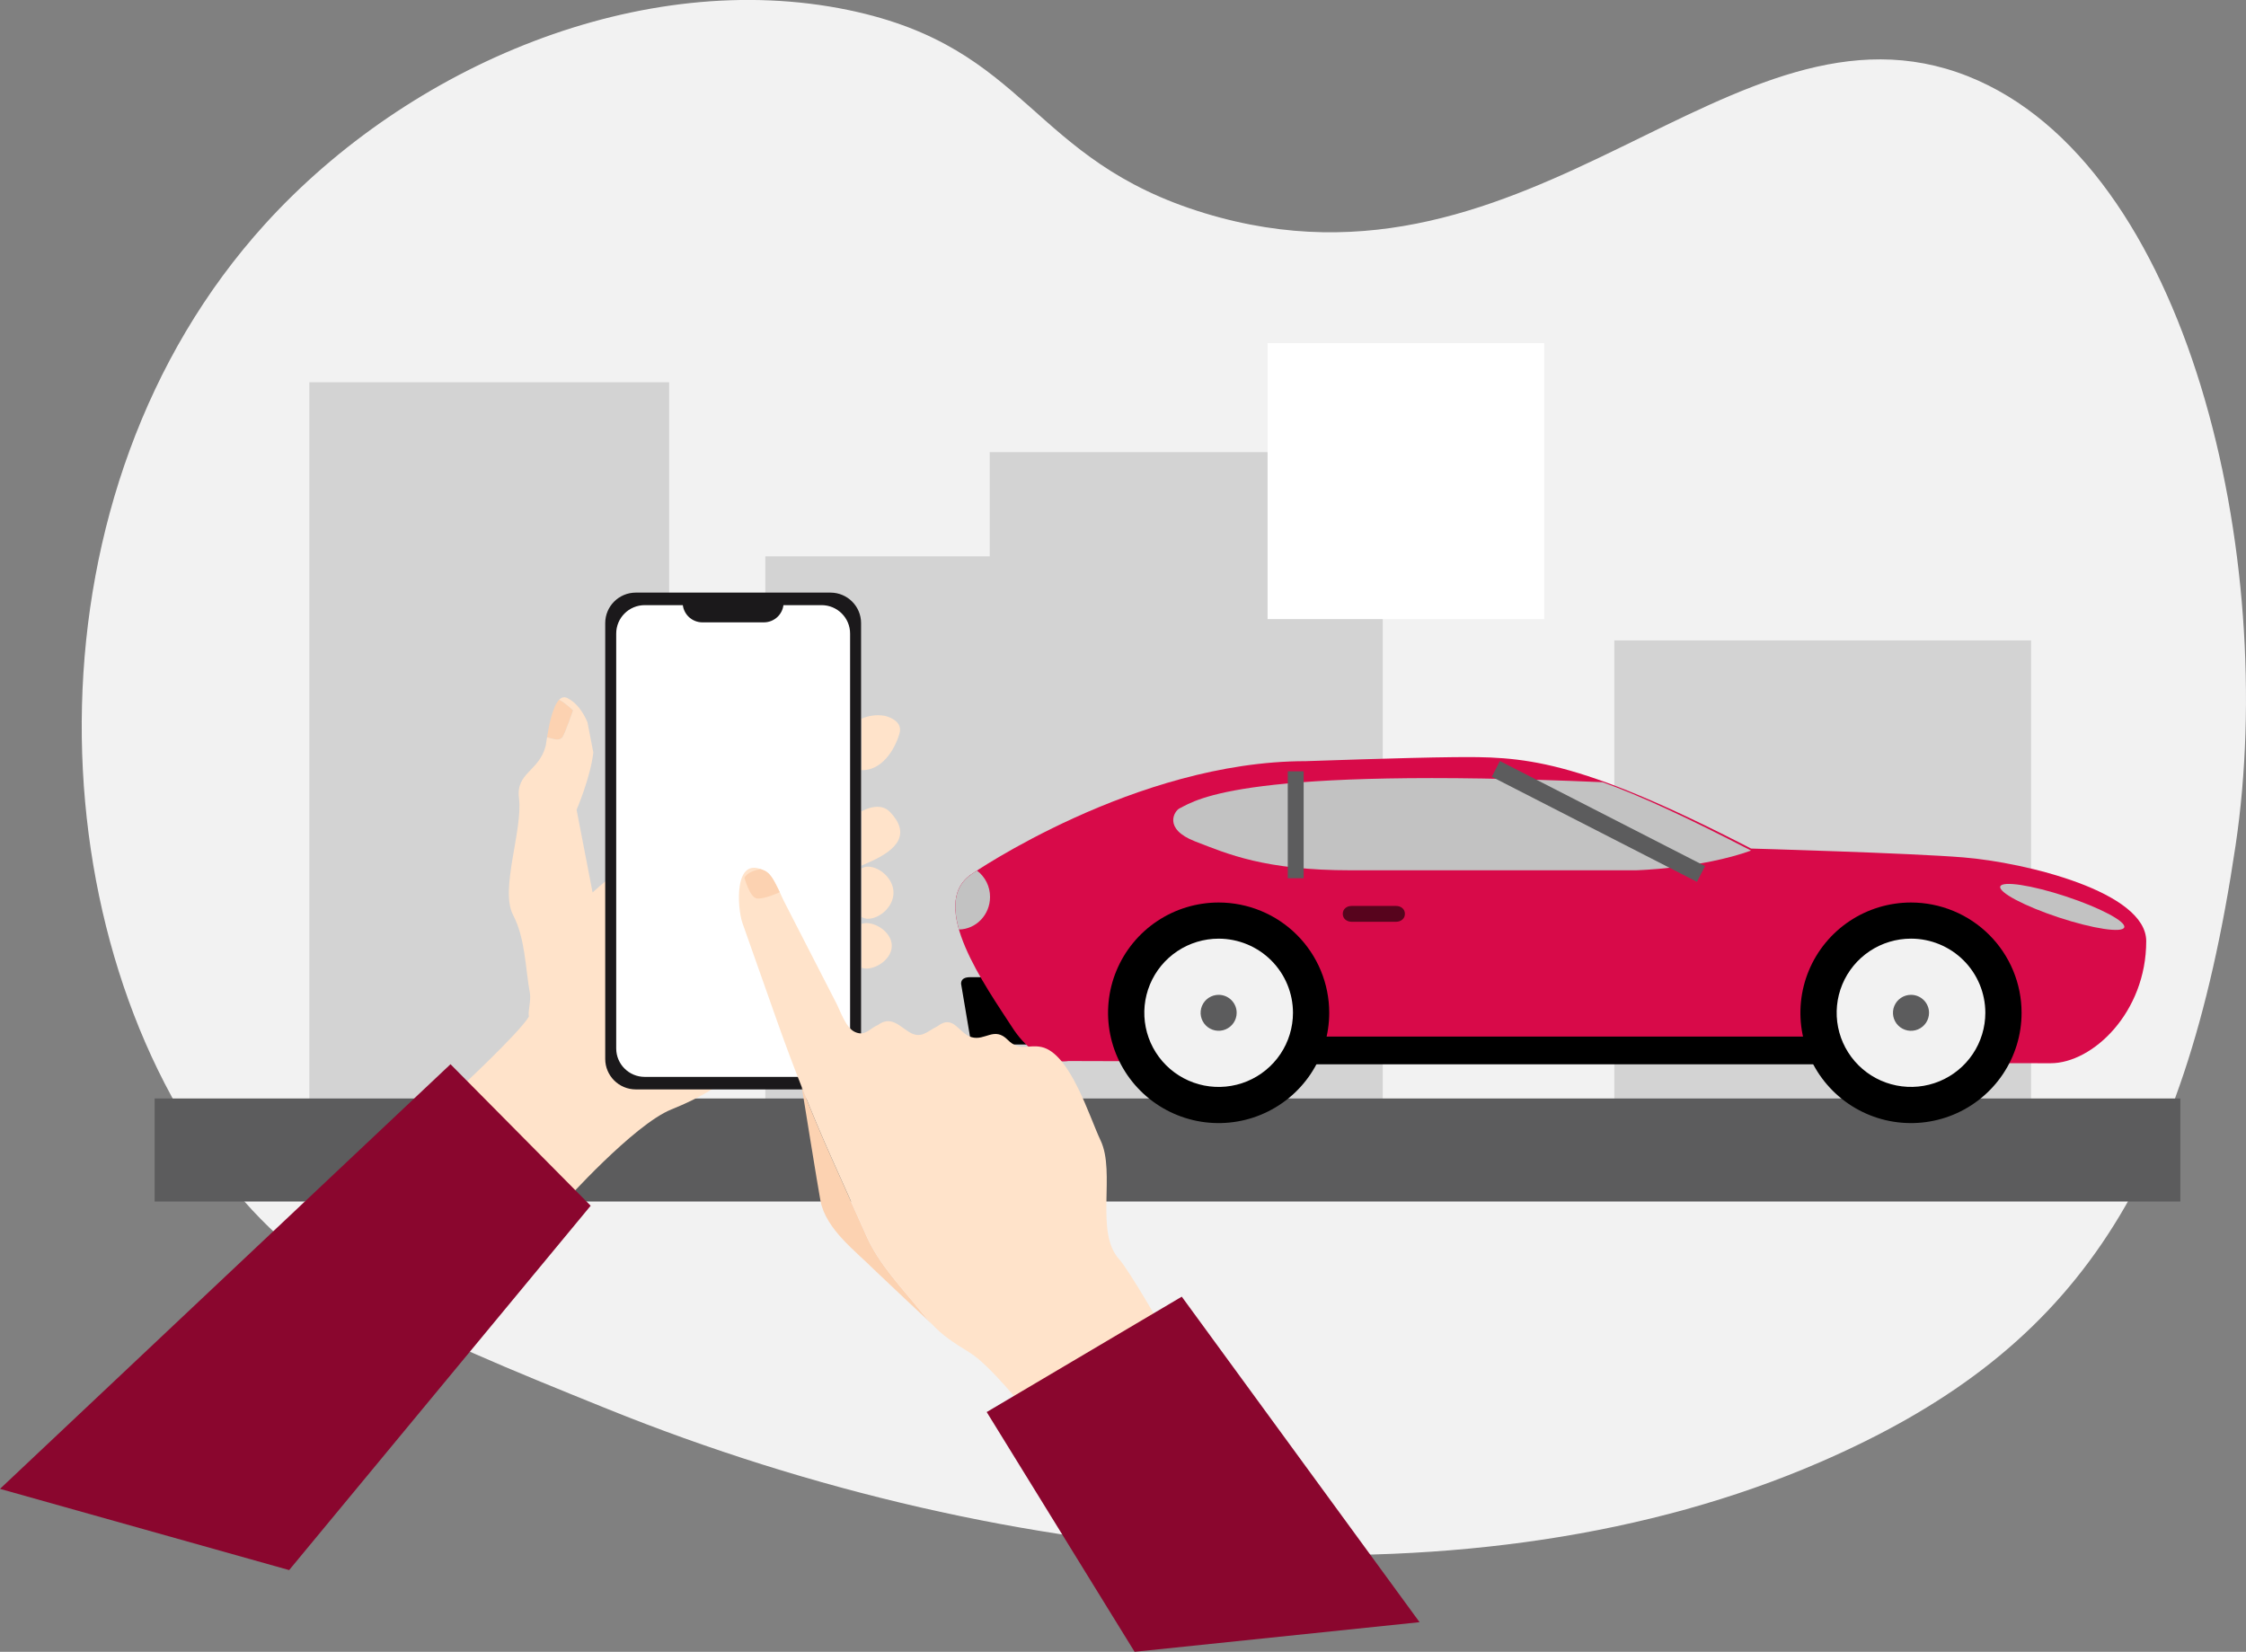 <svg width="276" height="203" viewBox="0 0 276 203" fill="none" xmlns="http://www.w3.org/2000/svg">
<rect x="0" y="0" width="276" height="203" fill="#808080" stroke="none"/>
<g clip-path="url(#clip0)">
<path d="M26.857 143.754C37.525 157.956 50.113 163.24 74.601 173.137C124.701 193.383 181.711 197.88 223.617 179.712C254.259 166.435 268.354 146.637 274.722 103.883C279.975 68.579 269.018 20.164 241.844 9.377C212.816 -2.144 188.471 38.486 148.073 26.211C126.437 19.64 126.533 5.896 104.332 1.25C78.921 -4.058 50.31 7.989 32.574 27.535C2.786 60.37 4.271 113.693 26.857 143.754Z" fill="#F2F2F2"/>
<path d="M82.225 46.977H38.012V138.233H82.225V46.977Z" fill="#D3D3D3"/>
<path d="M127.896 68.372H94.044V138.233H127.896V68.372Z" fill="#D3D3D3"/>
<path d="M169.92 55.564H121.622V138.233H169.92V55.564Z" fill="#D3D3D3"/>
<path d="M249.589 78.706H198.373V138.233H249.589V78.706Z" fill="#D3D3D3"/>
<path d="M267.931 135H19V147.662H267.931V135Z" fill="#5C5C5D"/>
<path d="M131.904 120.603C131.904 120.002 131.793 120.095 131.191 120.095H119.191C118.588 120.095 118.101 120.292 118.101 120.893L119.191 127.351C119.191 127.95 119.68 128.369 120.282 128.369H131.191C131.793 128.369 131.904 127.735 131.904 127.134V120.603Z" fill="black"/>
<path d="M215.18 104.284C215.18 104.284 234.763 104.837 241.268 105.371C249.001 106.005 263.739 109.621 263.739 115.662C263.739 124.411 257.173 130.668 251.99 130.668C220.131 130.668 131.277 130.396 131.277 130.396C131.277 130.396 127.569 131.183 124.385 126.259C121.202 121.335 113.88 111.174 119.37 107.44C119.37 107.44 139.507 93.544 160.444 93.544C160.444 93.544 172.923 93.107 178.438 93.055C187.088 92.962 193.487 93.068 215.18 104.284Z" fill="#D80A49"/>
<path d="M261.041 113.97C260.803 114.686 257.2 114.141 252.992 112.753C248.784 111.364 245.565 109.661 245.803 108.945C246.041 108.229 249.644 108.774 253.85 110.161C258.057 111.548 261.277 113.253 261.041 113.97Z" fill="#C2C2C2"/>
<path d="M121.661 110.228C121.663 109.601 121.519 108.982 121.241 108.42C120.962 107.859 120.557 107.369 120.056 106.991C119.618 107.282 119.376 107.44 119.376 107.44C117.187 108.928 117.041 111.44 117.845 114.233C119.957 114.192 121.661 112.421 121.661 110.228Z" fill="#C2C2C2"/>
<path d="M163.342 124.469C163.342 127.15 162.545 129.77 161.053 132C159.56 134.229 157.437 135.966 154.954 136.992C152.472 138.019 149.739 138.287 147.103 137.765C144.467 137.242 142.046 135.951 140.145 134.056C138.244 132.16 136.95 129.745 136.425 127.116C135.9 124.487 136.169 121.762 137.198 119.285C138.226 116.808 139.967 114.691 142.202 113.201C144.436 111.711 147.064 110.916 149.751 110.916C151.536 110.916 153.303 111.266 154.952 111.947C156.601 112.628 158.099 113.626 159.361 114.885C160.623 116.143 161.624 117.638 162.307 119.282C162.99 120.926 163.342 122.689 163.342 124.469Z" fill="black"/>
<path d="M158.887 124.469C158.887 126.271 158.352 128.033 157.348 129.531C156.345 131.029 154.918 132.197 153.25 132.887C151.581 133.577 149.744 133.758 147.972 133.407C146.2 133.055 144.572 132.188 143.295 130.914C142.017 129.64 141.147 128.017 140.794 126.249C140.441 124.482 140.622 122.65 141.313 120.985C142.004 119.32 143.175 117.897 144.677 116.896C146.179 115.894 147.945 115.36 149.751 115.359C152.174 115.359 154.497 116.319 156.21 118.027C157.923 119.736 158.886 122.053 158.887 124.469Z" fill="#F2F2F2"/>
<path d="M151.968 124.47C151.968 124.907 151.838 125.334 151.594 125.698C151.351 126.061 151.005 126.344 150.6 126.512C150.196 126.679 149.75 126.722 149.321 126.637C148.891 126.552 148.496 126.342 148.187 126.033C147.877 125.724 147.666 125.33 147.58 124.901C147.495 124.473 147.539 124.029 147.706 123.625C147.874 123.221 148.158 122.876 148.522 122.633C148.886 122.391 149.315 122.261 149.753 122.261C150.34 122.261 150.904 122.494 151.319 122.908C151.734 123.322 151.968 123.884 151.968 124.47Z" fill="#5C5C5D"/>
<path d="M248.422 124.469C248.422 127.15 247.626 129.77 246.133 132C244.64 134.229 242.518 135.966 240.035 136.992C237.552 138.019 234.819 138.287 232.183 137.765C229.547 137.242 227.126 135.951 225.225 134.056C223.324 132.16 222.03 129.745 221.505 127.116C220.981 124.487 221.249 121.762 222.278 119.285C223.306 116.808 225.048 114.691 227.282 113.201C229.517 111.711 232.144 110.916 234.832 110.916C236.616 110.916 238.383 111.266 240.032 111.947C241.681 112.628 243.179 113.626 244.441 114.885C245.703 116.143 246.704 117.638 247.387 119.282C248.07 120.926 248.422 122.689 248.422 124.469Z" fill="black"/>
<path d="M243.967 124.469C243.967 126.271 243.431 128.032 242.427 129.53C241.423 131.028 239.997 132.196 238.328 132.885C236.659 133.575 234.822 133.755 233.051 133.403C231.279 133.052 229.651 132.184 228.374 130.91C227.097 129.636 226.227 128.012 225.874 126.245C225.522 124.478 225.703 122.646 226.394 120.981C227.085 119.317 228.255 117.894 229.757 116.892C231.259 115.891 233.025 115.357 234.832 115.356C237.254 115.356 239.578 116.316 241.291 118.025C243.005 119.734 243.967 122.052 243.967 124.469Z" fill="#F2F2F2"/>
<path d="M237.05 124.47C237.05 124.908 236.92 125.335 236.677 125.699C236.433 126.063 236.087 126.346 235.682 126.514C235.277 126.681 234.832 126.725 234.402 126.64C233.972 126.555 233.576 126.345 233.266 126.036C232.956 125.726 232.745 125.333 232.659 124.904C232.574 124.475 232.617 124.03 232.785 123.626C232.953 123.222 233.237 122.877 233.602 122.634C233.966 122.391 234.395 122.261 234.833 122.261C235.421 122.261 235.984 122.494 236.4 122.908C236.815 123.322 237.049 123.884 237.05 124.47Z" fill="#5C5C5D"/>
<path d="M223.618 127.393H160.199V130.799H223.618V127.393Z" fill="black"/>
<path d="M144.919 99.364C144.335 99.664 142.876 101.869 146.872 103.41C150.869 104.952 155.37 106.957 166.006 106.957H201.001C201.001 106.957 208.987 106.759 215.181 104.532C207.404 100.511 201.596 97.798 196.942 96.13C152.834 94.229 147.134 98.222 144.919 99.364Z" fill="#C2C2C2"/>
<path d="M160.199 94.791H158.248V107.929H160.199V94.791Z" fill="#5C5C5D"/>
<path d="M184.316 93.527L183.319 95.463L208.53 108.375L209.526 106.439L184.316 93.527Z" fill="#5C5C5D"/>
<path d="M172.642 112.309C172.642 112.91 172.155 113.283 171.551 113.283H166.098C165.496 113.283 165.007 112.91 165.007 112.309C165.007 111.709 165.496 111.337 166.098 111.337H171.551C172.155 111.337 172.642 111.709 172.642 112.309Z" fill="#57041D"/>
<path d="M189.764 42.174H155.766V76.086H189.764V42.174Z" fill="white"/>
<path d="M106.455 113.443C106.253 113.443 106.053 113.478 105.863 113.546V118.931C106.053 118.999 106.253 119.035 106.455 119.036C107.837 119.036 109.588 117.783 109.588 116.238C109.588 114.694 107.837 113.443 106.455 113.443Z" fill="#FFE3CA"/>
<path d="M106.665 106.51C106.383 106.508 106.105 106.583 105.863 106.729V112.696C106.105 112.84 106.383 112.915 106.665 112.913C108.047 112.913 109.797 111.479 109.797 109.711C109.797 107.943 108.047 106.51 106.665 106.51Z" fill="#FFE3CA"/>
<path d="M108.692 87.967C107.734 87.807 106.75 87.933 105.863 88.328V94.651C108.301 94.72 109.902 92.279 110.532 90.154C111.043 88.431 108.692 87.967 108.692 87.967Z" fill="#FFE3CA"/>
<path d="M109.378 99.798C108.19 98.545 106.327 99.459 105.863 99.716V106.384L106.884 105.932C110.366 104.388 111.899 102.458 109.378 99.798Z" fill="#FFE3CA"/>
<path d="M81.619 111.482C81.659 111.604 81.708 111.747 81.749 111.868L81.758 111.89C81.697 111.718 81.653 111.583 81.619 111.482Z" fill="#F7BE89"/>
<path d="M81.619 111.482C81.531 111.227 81.482 111.08 81.619 111.482V111.482Z" fill="#F7BE89"/>
<path d="M81.824 112.091C81.817 112.065 81.797 112.005 81.759 111.897C81.788 111.985 81.814 112.059 81.824 112.091Z" fill="#F7BE89"/>
<path d="M81.76 111.897C81.76 111.897 81.757 111.895 81.76 111.897V111.897Z" fill="#F7BE89"/>
<path d="M81.758 111.89L81.749 111.868L81.758 111.892V111.89Z" fill="#F7BE89"/>
<path d="M69.123 90.582C69.456 90.09 70.414 87.306 70.414 87.306C70.414 87.306 69.413 86.338 68.71 85.996C67.942 86.785 67.49 88.923 67.22 90.611L67.988 90.799C67.988 90.799 68.789 91.073 69.123 90.582Z" fill="#FCD2B1"/>
<path d="M83.663 130.71C81.885 131.052 80.103 129.65 79.706 127.595L75.755 107.192C74.204 108.418 72.819 109.677 72.819 109.677L70.855 99.521C70.855 99.521 72.555 95.573 72.911 92.481L72.192 88.764C71.669 87.523 70.861 86.357 69.73 85.791C69.337 85.594 69 85.696 68.709 85.998C69.412 86.338 70.413 87.307 70.413 87.307C70.413 87.307 69.454 90.092 69.121 90.584C68.789 91.076 67.986 90.802 67.986 90.802L67.22 90.614C67.042 91.717 67.1 91.505 67.042 91.717C66.225 94.801 63.38 94.969 63.775 98.083C64.27 101.996 61.404 109.29 63.045 112.435C64.564 115.362 64.535 118.866 65.119 122.07C65.277 122.944 64.852 124.323 64.989 124.944C63.781 126.972 56.259 133.954 56.259 133.954L69.283 147.801C69.283 147.801 77.869 138.211 82.503 136.345C89.547 133.509 90.931 130.97 92.459 129.02L83.663 130.71Z" fill="#FFE3CA"/>
<path d="M102.055 72.83H78.132C76.056 72.83 74.373 74.509 74.373 76.579V130.135C74.373 132.206 76.056 133.884 78.132 133.884H102.055C104.13 133.884 105.813 132.206 105.813 130.135V76.579C105.813 74.509 104.13 72.83 102.055 72.83Z" fill="#1B191B"/>
<path d="M100.962 74.37H79.225C77.291 74.37 75.723 75.934 75.723 77.863V128.853C75.723 130.782 77.291 132.346 79.225 132.346H100.962C102.896 132.346 104.464 130.782 104.464 128.853V77.863C104.464 75.934 102.896 74.37 100.962 74.37Z" fill="white"/>
<path d="M83.89 73.278H96.292V74.067C96.292 74.385 96.23 74.699 96.108 74.992C95.986 75.286 95.808 75.552 95.582 75.777C95.358 76.001 95.09 76.179 94.796 76.301C94.502 76.422 94.187 76.485 93.869 76.485H86.313C85.671 76.485 85.054 76.23 84.6 75.777C84.145 75.323 83.89 74.708 83.89 74.067V73.278Z" fill="#1B191B"/>
<path d="M106.505 151.964L102.273 142.519C100.96 139.578 99.72 136.632 98.544 133.659L98.531 133.635C98.531 133.635 100.553 146.187 100.827 147.596C101.509 151.089 105.144 153.751 107.484 156.099C107.93 156.548 114.526 162.737 114.526 162.737C114.088 162.275 113.63 161.744 113.108 161.101C110.774 158.226 108.041 155.39 106.505 151.964Z" fill="#FCD2B1"/>
<path d="M137.522 154.746C134.51 151.447 137.133 144.122 135.246 140.156C133.874 137.277 131.515 129.455 127.997 128.678C126.357 128.316 125.309 129.276 123.832 127.792C122.178 126.125 121.069 127.937 119.402 127.47C117.806 127.019 117.183 124.582 115.19 126.133C113.989 126.697 113.213 127.748 111.74 126.846C110.465 126.064 109.474 124.808 107.874 125.972C106.877 126.378 106.34 127.396 105.078 126.835C103.938 126.33 103.305 124.337 102.781 123.313L96.391 110.861C95.786 109.682 95.099 107.64 93.956 107.031C90.117 104.985 90.6 111.632 91.235 113.435L95.453 125.379C96.439 128.175 97.47 130.935 98.548 133.659C99.724 136.632 100.959 139.578 102.278 142.519L106.509 151.964C108.046 155.39 110.78 158.222 113.108 161.099C113.63 161.743 114.088 162.274 114.526 162.735C115.88 164.162 117.024 164.918 119.159 166.228C121.711 167.796 126.244 173.553 126.244 173.553L143.046 163.594C143.046 163.594 138.722 156.058 137.522 154.746Z" fill="#FFE3CA"/>
<path d="M91.476 107.864C91.476 107.864 92.131 110.286 92.999 110.417C93.867 110.548 95.83 109.66 95.824 109.645C95.3 108.677 94.868 107.404 93.956 106.994C93.794 106.92 93.626 106.858 93.456 106.806C92.707 106.951 91.819 107.25 91.476 107.864Z" fill="#FCD2B1"/>
<path d="M55.36 130.79L72.585 148.18L35.532 192.958L0 182.976L55.36 130.79Z" fill="#8A062E"/>
<path d="M121.251 173.536L145.221 159.357L174.443 199.361L139.423 203L121.251 173.536Z" fill="#8A062E"/>
</g>
<defs>
<clipPath id="clip0">
<rect width="276" height="203" fill="white"/>
</clipPath>
</defs>
</svg>
